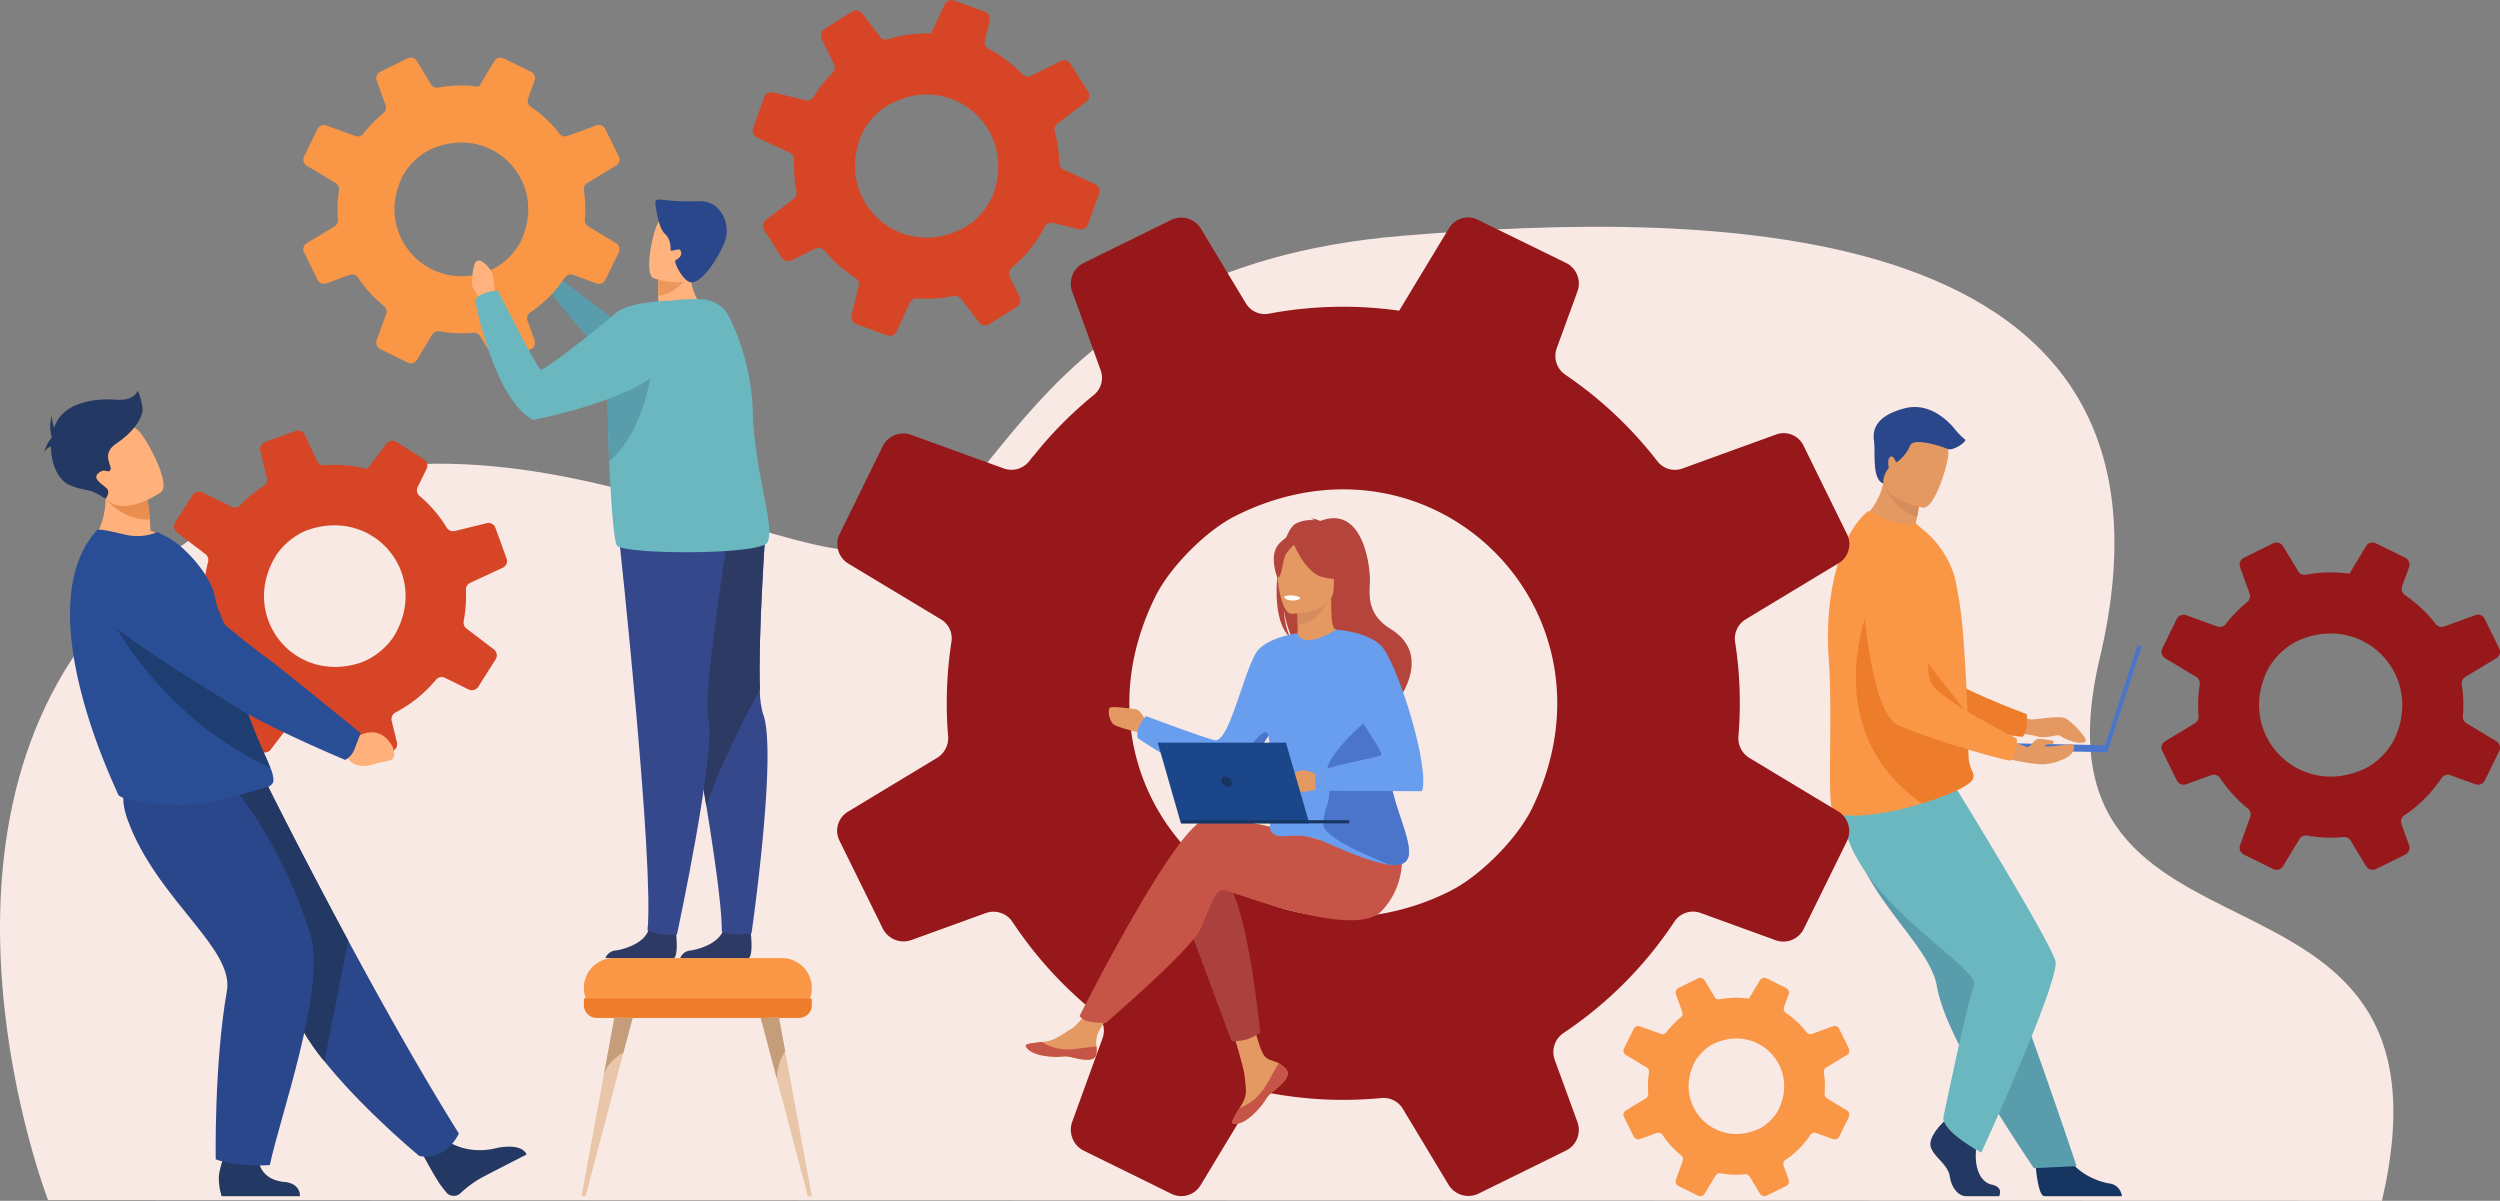 <svg xmlns="http://www.w3.org/2000/svg" width="663.756" height="318.811" viewBox="0 0 663.756 318.811">
  <rect x="0" y="0" width="663.756" height="318.811" fill="#808080" stroke="none"/>
  <g id="Grupo_23691" data-name="Grupo 23691" transform="translate(-383.632 -977.773)">
    <path id="Trazado_19276" data-name="Trazado 19276" d="M2295.682,1475.792s-38.232-98.913,17.7-157.975c72.142-76.179,165.367-12.5,200.349-14.359s36.951-74.95,141.47-83.68c80.814-6.751,213.535-7.283,185.221,112.138-21.527,90.794,98.245,43.765,74.924,144.068Z" transform="translate(-1899.297 -179.398)" fill="#f8e9e5"/>
    <g id="Grupo_23675" data-name="Grupo 23675" transform="translate(395.258 1081.475)">
      <g id="Grupo_23672" data-name="Grupo 23672" transform="translate(13.526 42.592)">
        <path id="Trazado_19277" data-name="Trazado 19277" d="M2720.631,1836.423l2.325,1.887s6.358-2.28,7.792,5.276c0,0,.382,3.22-1.657,3.226s-1.2-.352-4.086-.267-5.283-1.438-5.706-3.782l-1.382-1.986Z" transform="translate(-2651.255 -1791.846)" fill="#ea8e50"/>
        <path id="Trazado_19278" data-name="Trazado 19278" d="M2471.2,1673.856c1.855-1.937,1.706-3.367,1.706-3.367s-21.473-17.581-23.651-19.013c-1.484-.976-17.3-15-24.69-23.543-3.667-4.24-8.208-2.595-13.405-1.1l-4.279,1.228c-5.167,1.482-6.511,8.709-2.271,12.221,11.941,9.891,31.8,21.016,35.521,23.354,9.227,5.8,27.287,12.7,27.287,12.7A11.447,11.447,0,0,0,2471.2,1673.856Z" transform="translate(-2402.09 -1625.228)" fill="#1e3d70"/>
      </g>
      <path id="Trazado_19279" data-name="Trazado 19279" d="M2819.991,2367.349s5.21,3.9,13.2,1.841c0,0,6.438-1.467,7.85,1.744,0,0-9.874,5.016-12.372,6.388a29.9,29.9,0,0,0-5.238,3.927,2.59,2.59,0,0,1-3.749-.289c-.435-.534-.931-1.17-1.477-1.908-1.522-2.063-5.069-8.728-5.069-8.728Z" transform="translate(-2712.847 -2168.116)" fill="#233862"/>
      <path id="Trazado_19280" data-name="Trazado 19280" d="M2559.816,2009.934s-3.174,7.317-10.5,5.971c0,0-14.946-12.343-25.2-25.166a56.952,56.952,0,0,1-7.831-12.237c-6.8-15.741-25.149-39.218-36.816-51.117l29.19-10.56s9.35,18.809,21.79,41.911C2539.417,1975.381,2549.985,1994.257,2559.816,2009.934Z" transform="translate(-2449.613 -1812.685)" fill="#2b478b"/>
      <g id="Grupo_23673" data-name="Grupo 23673" transform="translate(31.837 10.6)">
        <path id="Trazado_19281" data-name="Trazado 19281" d="M2568.913,1521.385a35.132,35.132,0,0,0,.169-5.37,2.011,2.011,0,0,1,1.158-1.917l8.621-4a1.968,1.968,0,0,0,1.021-2.458l-2.976-8.181a1.916,1.916,0,0,0-2.257-1.206l-8.5,2.087a1.97,1.97,0,0,1-2.149-.891,35.013,35.013,0,0,0-7.22-8.422,1.987,1.987,0,0,1-.49-2.391l2.351-4.784a1.992,1.992,0,0,0-.721-2.561l-7.29-4.621a1.975,1.975,0,0,0-2.628.472l-5.116,6.722a35.207,35.207,0,0,0-11.4-.969,1.946,1.946,0,0,1-1.923-1.117l-3.227-6.953a2.015,2.015,0,0,0-2.517-1.046l-8.035,2.923a2.04,2.04,0,0,0-1.284,2.4l1.744,7.106a1.976,1.976,0,0,1-.841,2.132,35.036,35.036,0,0,0-6.248,5.145,2,2,0,0,1-2.329.4l-7.76-3.813a2,2,0,0,0-2.571.724l-4.6,7.26a2.005,2.005,0,0,0,.479,2.67l7.556,5.751a1.968,1.968,0,0,1,.705,2.079,35.139,35.139,0,0,0-.992,5.308q-.157,1.448-.193,2.879a2.055,2.055,0,0,1-1.186,1.812l-8.28,3.843a1.956,1.956,0,0,0-1.015,2.443l2.94,8.082a2.045,2.045,0,0,0,2.409,1.287l6.738-1.654a1.992,1.992,0,0,1,2.247,1.015,35.05,35.05,0,0,0,6.381,8.724,2.016,2.016,0,0,1,.393,2.319l-3.438,7a2.05,2.05,0,0,0,.743,2.635l7.244,4.592a1.978,1.978,0,0,0,2.633-.473l5.018-6.593a2.038,2.038,0,0,1,2.2-.715,34.97,34.97,0,0,0,6.051,1.2q1.679.182,3.335.2a1.993,1.993,0,0,1,1.781,1.154l3.274,7.055a2.036,2.036,0,0,0,2.543,1.056l8.047-2.927a2,2,0,0,0,1.261-2.361l-1.392-5.67a2,2,0,0,1,1.013-2.249,35.027,35.027,0,0,0,10.736-8.681,1.978,1.978,0,0,1,2.4-.51l6.279,3.085a2,2,0,0,0,2.564-.722l4.6-7.255a2.018,2.018,0,0,0-.482-2.686l-7.25-5.517a1.99,1.99,0,0,1-.746-1.963Q2568.752,1522.854,2568.913,1521.385Zm-27.274,13.735c-18.107,6.473-33.153-12.348-22.746-28.626a18.407,18.407,0,0,1,7.8-6.277c18.131-6.675,33.29,12.056,23.085,28.354A18.623,18.623,0,0,1,2541.639,1535.12Z" transform="translate(-2488.846 -1473.659)" fill="#d64626"/>
      </g>
      <path id="Trazado_19282" data-name="Trazado 19282" d="M2530.452,1958.736l-6.333,32a56.952,56.952,0,0,1-7.831-12.237c-6.8-15.741-25.149-39.218-36.816-51.117l29.19-10.56S2518.012,1935.633,2530.452,1958.736Z" transform="translate(-2449.613 -1812.685)" fill="#233862"/>
      <path id="Trazado_19283" data-name="Trazado 19283" d="M2568.71,2375.505s-.318,5.838,6.76,6.617c0,0,4.271.087,4.282,3.8h-20.8a15.984,15.984,0,0,1-.742-4.71c-.111-2.465,2.39-8.91,2.39-8.91Z" transform="translate(-2511.731 -2172.026)" fill="#233862"/>
      <path id="Trazado_19284" data-name="Trazado 19284" d="M2466.417,1911.983s13,14.289,21.259,40.032c4.491,14.006-8.232,49.221-10.712,61.457,0,0-8.535.724-14.371-1.532,0,0-.443-25.271,2.97-44.749,1.91-10.9-17.122-23.313-25.438-43.009-5.658-13.4,1.225-13.172,9.684-13.494Z" transform="translate(-2416.943 -1807.843)" fill="#2b478b"/>
      <path id="Trazado_19285" data-name="Trazado 19285" d="M2418.882,1548.888c-7.235,4.085-22.047.318-22.047.318s6.015-6.877,3.282-17.951l5.681,2.885,6.1,3.1a50.808,50.808,0,0,1,.669,5.469c.07.9.132,1.915.175,3.02A18.983,18.983,0,0,1,2418.882,1548.888Z" transform="translate(-2384.419 -1508.497)" fill="#ffb07b"/>
      <path id="Trazado_19286" data-name="Trazado 19286" d="M2425.037,1664.85c0,1.271-1.465,1.88-1.776,1.942-2.918.533-11.066,3.7-18.406,4.43a58.849,58.849,0,0,1-18.223-1.233c-.835-.168-2.794-.7-2.934-1.5-.174-.874-24.316-49.216-5.548-69.981.44-.487,4.145.39,7.533,1.194a13.908,13.908,0,0,0,8.562-.7l3.177,1.672c3.9,2.174,11.284,9.9,12.148,15.959.439,3.083,2.2,5.365,2.712,8.076q.283,1.5.579,2.938.577,2.809,1.188,5.349c1.1,4.584,2.27,8.531,3.413,11.94,1.218,3.619,2.412,6.631,3.479,9.149,1.384,3.266,2.554,5.707,3.284,7.576A9.335,9.335,0,0,1,2425.037,1664.85Z" transform="translate(-2364.044 -1561.448)" fill="#2a4e96"/>
      <path id="Trazado_19287" data-name="Trazado 19287" d="M2451.637,1722.988c-34.079-16.056-45.882-46.887-45.882-46.887s27.689,10.214,34.519,12.874q.577,2.808,1.188,5.349c1.1,4.584,2.269,8.531,3.413,11.94,1.217,3.619,2.412,6.63,3.478,9.149C2449.737,1718.679,2450.907,1721.119,2451.637,1722.988Z" transform="translate(-2391.456 -1622.771)" fill="#1e3d70"/>
      <g id="Grupo_23674" data-name="Grupo 23674" transform="translate(9.727 44.116)">
        <path id="Trazado_19288" data-name="Trazado 19288" d="M2711.853,1853.451l2.945,1.08s5.9-4.17,9.569,2.612c0,0,1.328,2.963-.774,3.606s-1.338.038-4.293,1.022-5.866.275-6.982-1.836l-2-1.469Z" transform="translate(-2641.459 -1806.655)" fill="#ffb07b"/>
        <path id="Trazado_19289" data-name="Trazado 19289" d="M2456.91,1683.408c1.088-2.841,1.585-4.128,1.585-4.128s-22.252-18.138-24.519-19.694c-1.545-1.06-16.927-12.558-24.426-21.518a15.692,15.692,0,0,0-15.257-5.287l-4.672.979a6.947,6.947,0,0,0-3.1,12.073c12.323,10.564,33.107,22.817,36.982,25.365,9.621,6.327,30.9,15.192,30.9,15.192A5.479,5.479,0,0,0,2456.91,1683.408Z" transform="translate(-2384.093 -1632.447)" fill="#2a4e96"/>
      </g>
      <path id="Trazado_19290" data-name="Trazado 19290" d="M2427.488,1553.49c-7.115.4-11.742-5.475-11.742-5.475a56.568,56.568,0,0,0,4.971-3.093l6.1,3.1A50.738,50.738,0,0,1,2427.488,1553.49Z" transform="translate(-2399.338 -1519.28)" fill="#ea8e50"/>
      <path id="Trazado_19291" data-name="Trazado 19291" d="M2405.546,1483.068s-10.78,7.736-15.494.949-9.281-10.36-2.6-15.587,9.834-3.575,11.959-1.692S2408.229,1480.88,2405.546,1483.068Z" transform="translate(-2374.366 -1456.162)" fill="#ffb07b"/>
      <path id="Trazado_19292" data-name="Trazado 19292" d="M2364.2,1427.882a17.383,17.383,0,0,0-1.256-4.445s-.677,2.8-5.8,2.416-13.238.5-15.944,6.34c-.172.371-.326.754-.462,1.145a13.511,13.511,0,0,1-.608-3.233,9.965,9.965,0,0,0,0,5.655h0c-.015.091-.027.184-.04.275-1.13.956-2.079,3.927-2.079,3.927a3.555,3.555,0,0,1,1.914-1.7c-.022,4.541,1.819,8.98,5.051,10.3,4.727,1.932,4.689.458,9.443,3.611,0,0,1.275-1.582.4-2.645s-4.155-2.609-2.319-4.156,2.512.193,3.189-.869-2.706-4.155,1.643-7.054S2364.583,1430.491,2364.2,1427.882Z" transform="translate(-2338.009 -1423.437)" fill="#233862"/>
    </g>
    <g id="Grupo_23677" data-name="Grupo 23677" transform="translate(868.95 1085.833)">
      <path id="Trazado_19293" data-name="Trazado 19293" d="M4842.942,2380.474s.581,9.366,2.394,9.5c.239.018,9.189.018,9.189.018h11.438a3.77,3.77,0,0,0-3.428-3.4c-3.339-.582-8.929-2.929-10.952-7.343C4849.455,2374.6,4842.942,2380.474,4842.942,2380.474Z" transform="translate(-4787.915 -2180.451)" fill="#163560"/>
      <path id="Trazado_19294" data-name="Trazado 19294" d="M4601.882,1929.75a78.509,78.509,0,0,0,5.461,8.715c6.01,8.46,12.551,15.435,13.69,22.029a32.568,32.568,0,0,0,1.057,4.22c.476,1.51,1.064,3.1,1.743,4.74a150.874,150.874,0,0,0,10.171,19.39c6.582,10.876,12.771,19.952,12.771,19.952l11.351-.539c-.455-1.269-5.405-16.286-12.027-34.639l-8.309-23.017q-.552-1.531-1.1-3.045c-.843-2.339-1.674-4.641-2.484-6.882-6.218-17.233-11.171-30.956-11.171-30.956s-24.854-10.5-27.435-3.7C4593.474,1911.632,4595.207,1917.128,4601.882,1929.75Z" transform="translate(-4592.104 -1806.712)" fill="#599dad"/>
      <path id="Trazado_19295" data-name="Trazado 19295" d="M4714.58,2336.816s-4.157,3.853-3.346,6.591,4.563,4.562,5.069,7.908,2.535,5.171,4.36,5.171h8.7s1.344-2.354-1.9-3.064-4.468-4.642-4.265-8.292a65.489,65.489,0,0,0-.3-8.517l-6.9-1.623Z" transform="translate(-4683.923 -2146.946)" fill="#233862"/>
      <path id="Trazado_19296" data-name="Trazado 19296" d="M4631.132,1925.984s26.153,42.423,26.153,45.8c0,7.465-19.761,50.449-19.761,50.449s-10.489-5.542-10.068-9.432c0,0,6.293-30.174,8.123-35.023s-33.054-23.123-34.883-45.2Z" transform="translate(-4596.8 -1824.269)" fill="#6bb7bf"/>
      <path id="Trazado_19297" data-name="Trazado 19297" d="M4798.09,1822.632s5.393,3.067,6.9,3.066,7.437-1.145,9.089-.3a19.336,19.336,0,0,1,5.2,5.35c1.009,2-4.062,1.114-6.459-.585a1.51,1.51,0,0,0-1.2-.247c-1.241.271-3.821.739-5.065.278-1.675-.62-10.5-1.308-10.5-1.308Z" transform="translate(-4750.936 -1742.732)" fill="#e49963"/>
      <path id="Trazado_19298" data-name="Trazado 19298" d="M4611.225,1604s5.592,39.739,14.851,43.3c4.568,1.756,24.757,5.738,30.729,6.137,0,0,1.463-1.187,1.106-6.018,0,0-21.152-7.766-24.158-11.989-4.472-6.285,2.777-25.677-2.835-31.58S4615.854,1595.4,4611.225,1604Z" transform="translate(-4605.106 -1565.867)" fill="#ed7d2b"/>
      <path id="Trazado_19299" data-name="Trazado 19299" d="M4640.539,1548.414c-7.474,1.932-19.863-4.992-19.863-4.992a18.344,18.344,0,0,0,6.594-10.336c.091-.358.172-.724.244-1.1l3.839-.814,5.708,5.114a49.115,49.115,0,0,1-.844,5.774q-.185.955-.431,2.048A17.606,17.606,0,0,1,4640.539,1548.414Z" transform="translate(-4612.563 -1512.79)" fill="#e49963"/>
      <path id="Trazado_19300" data-name="Trazado 19300" d="M4582.436,1614.126c1.07,14.4-.337,36.3.876,40.088,1.049,3.272,12.99,1.327,17.757.235,1.765-.4,3.9-.982,6.109-1.665,6.156-1.906,12.865-4.629,13.584-6.649a1.73,1.73,0,0,0,.067-.233,1.862,1.862,0,0,0-.013-.847c-.24-1.03-1.165-2.144-1.274-4.695-.121-2.848-.1-6.2-.21-9.807-.005-.406-.011-.849-.055-1.254l0-.147c0-.077,0-.153-.006-.23-.1-4.021-.313-8.249-.557-12.442-.156-2.633-.334-5.241-.541-7.74a103.576,103.576,0,0,0-2.218-15.812,25.388,25.388,0,0,0-8.157-12.591l-2.271-1.949a13.133,13.133,0,0,1-8.243-1.1c-2.935-1.393-3.948-2.392-4.458-2.015C4586.045,1580.5,4581.172,1596.524,4582.436,1614.126Z" transform="translate(-4582.236 -1547.522)" fill="#f99746"/>
      <path id="Trazado_19301" data-name="Trazado 19301" d="M4634.926,1735.086c6.156-1.906,12.865-4.629,13.585-6.649a1.733,1.733,0,0,0,.066-.233c0-.282-.008-.565-.014-.847-.24-1.03-1.164-2.144-1.273-4.695-.121-2.848-.1-6.2-.21-9.807,0-.406-.011-.849-.056-1.253v-.148l-.006-.23-24.889-31.708S4605.4,1714.354,4634.926,1735.086Z" transform="translate(-4609.984 -1629.823)" fill="#ed7d2b"/>
      <path id="Trazado_19302" data-name="Trazado 19302" d="M4661.708,1536.285a49.2,49.2,0,0,1-.844,5.774c-5.575-1.8-8.1-6.837-8.947-8.973.091-.358.171-.724.245-1.1l3.838-.814Z" transform="translate(-4637.208 -1512.79)" fill="#d68d5d"/>
      <path id="Trazado_19303" data-name="Trazado 19303" d="M4661.169,1489.849s-12.157-2.029-10.776-9.58.74-12.9,8.561-11.923,8.8,4.132,8.949,6.765S4664.367,1490.182,4661.169,1489.849Z" transform="translate(-4635.92 -1463.135)" fill="#e49963"/>
      <g id="Grupo_23676" data-name="Grupo 23676" transform="translate(43.206 63.253)">
        <rect id="Rectángulo_3764" data-name="Rectángulo 3764" width="1.127" height="29.516" transform="matrix(-0.951, -0.309, 0.309, -0.951, 30.964, 28.419)" fill="#4a75cb"/>
        <rect id="Rectángulo_3765" data-name="Rectángulo 3765" width="30.974" height="1.853" transform="matrix(-1, -0.021, 0.021, -1, 30.967, 28.419)" fill="#4a75cb"/>
      </g>
      <path id="Trazado_19304" data-name="Trazado 19304" d="M4789.875,1861.228s9.949,2.623,13.681,2.348,6.835-2.05,7.3-2.977,1.456-2.569-1.084-2.266-6.009.844-6.115.355,2.07-.442,2.07-.442.658-.958-.171-.992-3.247-.691-4.146-.242-1.728,2.107-2.383,2.038-8.327-3.455-8.327-3.455Z" transform="translate(-4746.049 -1768.738)" fill="#e49963"/>
      <path id="Trazado_19305" data-name="Trazado 19305" d="M4622.914,1615.163s1.176,40.113,9.986,44.672c4.346,2.249,23.974,8.432,29.865,9.488,0,0,1.586-1.019,1.764-5.859,0,0-20.168-10.05-22.688-14.579-3.753-6.74,5.59-25.215.663-31.7S4628.463,1607.134,4622.914,1615.163Z" transform="translate(-4614.328 -1575.403)" fill="#f99746"/>
      <path id="Trazado_19306" data-name="Trazado 19306" d="M4642.337,1464.382a5.753,5.753,0,0,1,1.459-4.075s-.557-2.6.471-3.026,1.242,1.756,1.713,1.413a10.5,10.5,0,0,0,3.468-4.367c.9-2.4,9.128.506,10.087.938s4.042-1.152,4.642-2.437a18.031,18.031,0,0,1-2.483-2.4c-.77-1.028-6.166-7.964-13.7-5.994s-8.564,5.566-8.136,8.649S4639.251,1463.348,4642.337,1464.382Z" transform="translate(-4627.629 -1444.086)" fill="#2b478b"/>
    </g>
    <g id="Grupo_23678" data-name="Grupo 23678" transform="translate(605.896 1035.508)">
      <path id="Trazado_19307" data-name="Trazado 19307" d="M3601.68,1363.324l-23.552-14.191a6.093,6.093,0,0,1-2.88-5.67q.361-4.365.36-8.821a102.342,102.342,0,0,0-1.23-16.171,6.012,6.012,0,0,1,2.85-6.151l24.6-14.851a5.9,5.9,0,0,0,2.25-7.71l-11.581-23.582a5.837,5.837,0,0,0-7.2-2.91l-24.871,9.031a5.861,5.861,0,0,1-6.75-1.98,106.245,106.245,0,0,0-24.422-22.921,6.051,6.051,0,0,1-2.25-7.021l5.521-15.121a6.113,6.113,0,0,0-3-7.5l-23.432-11.46a5.337,5.337,0,0,0-1.47-.51,5.864,5.864,0,0,0-6.24,2.76l-10.621,17.581-2.58,4.29a105.142,105.142,0,0,0-14.82-1.05,106.635,106.635,0,0,0-19.742,1.83,5.861,5.861,0,0,1-6.151-2.73l-11.94-19.831a6.073,6.073,0,0,0-7.89-2.31l-18.031,8.85-5.16,2.551a6.153,6.153,0,0,0-3.09,7.621l7.53,20.791a5.852,5.852,0,0,1-1.8,6.66,105.481,105.481,0,0,0-15.871,16.021,18.325,18.325,0,0,0-1.2,1.47,3.226,3.226,0,0,1-.42.48,6,6,0,0,1-6.48,1.5l-24.571-8.91a4.363,4.363,0,0,0-.84-.24,6.1,6.1,0,0,0-6.63,3.24l-11.461,23.341a6.068,6.068,0,0,0,2.31,7.861l24.571,14.791a5.865,5.865,0,0,1,2.791,6.031,107.247,107.247,0,0,0-1.23,16.26q0,4.411.36,8.73a6.18,6.18,0,0,1-2.97,5.791l-23.642,14.281a5.9,5.9,0,0,0-2.25,7.651l11.491,23.311a6.166,6.166,0,0,0,7.651,3.09l19.681-7.141a6.057,6.057,0,0,1,7.111,2.31,105.937,105.937,0,0,0,21.991,24.151,6.018,6.018,0,0,1,1.92,6.81l-8.04,22.141a6.225,6.225,0,0,0,3.09,7.68l23.251,11.431a5.95,5.95,0,0,0,7.74-2.28l.63-1.021,12.331-20.431a6.084,6.084,0,0,1,6.331-2.85h.03a105.389,105.389,0,0,0,18.6,1.65c3.39,0,6.72-.18,10.05-.48a5.968,5.968,0,0,1,5.73,2.85l12.12,20.131a6.175,6.175,0,0,0,8.011,2.37l23.221-11.43a6.658,6.658,0,0,0,1.71-1.26,6.148,6.148,0,0,0,1.32-6.24l-6.062-16.591a6.142,6.142,0,0,1,1.051-5.94,6.546,6.546,0,0,1,1.26-1.14,105.574,105.574,0,0,0,29.461-29.582,5.942,5.942,0,0,1,6-2.58,6.053,6.053,0,0,1,.99.27l19.892,7.23a6.043,6.043,0,0,0,7.47-3l.271-.541,11.19-22.741A6.153,6.153,0,0,0,3601.68,1363.324Zm-185.92-44.853a70.609,70.609,0,0,1,4.74-12.271c3.9-7.83,13.53-17.521,21.391-21.391.84-.42,1.68-.81,2.521-1.2,51.423-23.1,101.016,27.391,76.084,78.844-3.271,6.72-10.5,14.611-17.551,19.5a37.453,37.453,0,0,1-4.8,2.82,65.281,65.281,0,0,1-21.271,6.3C3437.211,1395.485,3404.569,1359.034,3415.76,1318.471Z" transform="translate(-3335.953 -1205.66)" fill="#97181a"/>
    </g>
    <g id="Grupo_23679" data-name="Grupo 23679" transform="translate(814.665 1237.384)">
      <path id="Trazado_19308" data-name="Trazado 19308" d="M4384.353,2197.281l-5.256-3.168a1.36,1.36,0,0,1-.643-1.265q.079-.975.08-1.969a22.825,22.825,0,0,0-.274-3.609,1.342,1.342,0,0,1,.636-1.373l5.49-3.314a1.317,1.317,0,0,0,.5-1.72l-2.585-5.263a1.3,1.3,0,0,0-1.606-.65l-5.552,2.016a1.307,1.307,0,0,1-1.506-.442,23.694,23.694,0,0,0-5.451-5.115,1.351,1.351,0,0,1-.5-1.567l1.231-3.375a1.363,1.363,0,0,0-.669-1.673l-5.229-2.558a1.2,1.2,0,0,0-.328-.114,1.31,1.31,0,0,0-1.393.616l-2.371,3.923-.576.958a23.46,23.46,0,0,0-3.307-.234,23.831,23.831,0,0,0-4.406.408,1.308,1.308,0,0,1-1.373-.609l-2.664-4.426a1.356,1.356,0,0,0-1.761-.516l-4.025,1.975-1.151.57a1.373,1.373,0,0,0-.689,1.7l1.681,4.64a1.305,1.305,0,0,1-.4,1.486,23.525,23.525,0,0,0-3.541,3.575c-.1.107-.181.215-.269.329a.718.718,0,0,1-.093.107,1.339,1.339,0,0,1-1.446.334l-5.483-1.988a1.07,1.07,0,0,0-.187-.054,1.363,1.363,0,0,0-1.481.723l-2.558,5.209a1.355,1.355,0,0,0,.516,1.755l5.484,3.3a1.312,1.312,0,0,1,.623,1.346,23.943,23.943,0,0,0-.275,3.629q0,.984.081,1.948a1.38,1.38,0,0,1-.663,1.292l-5.276,3.187a1.318,1.318,0,0,0-.5,1.708l2.564,5.2a1.377,1.377,0,0,0,1.707.69l4.393-1.594a1.352,1.352,0,0,1,1.587.515,23.676,23.676,0,0,0,4.908,5.39,1.343,1.343,0,0,1,.428,1.52l-1.794,4.942a1.389,1.389,0,0,0,.689,1.713l5.19,2.551a1.327,1.327,0,0,0,1.727-.509l.141-.228,2.752-4.56a1.358,1.358,0,0,1,1.413-.637h.007a23.455,23.455,0,0,0,4.151.368c.756,0,1.5-.04,2.243-.106a1.331,1.331,0,0,1,1.278.636l2.705,4.493a1.378,1.378,0,0,0,1.788.529l5.183-2.551a1.553,1.553,0,0,0,.382-.281,1.375,1.375,0,0,0,.294-1.393l-1.353-3.7a1.373,1.373,0,0,1,.234-1.326,1.5,1.5,0,0,1,.281-.255,23.571,23.571,0,0,0,6.576-6.6,1.324,1.324,0,0,1,1.339-.576,1.433,1.433,0,0,1,.221.061l4.439,1.614a1.35,1.35,0,0,0,1.667-.669l.061-.121,2.5-5.075A1.373,1.373,0,0,0,4384.353,2197.281Zm-41.494-10.01a15.9,15.9,0,0,1,1.059-2.739,12.393,12.393,0,0,1,4.774-4.774c.188-.094.375-.181.563-.268,11.477-5.156,22.544,6.113,16.98,17.6a12.859,12.859,0,0,1-3.917,4.352,8.236,8.236,0,0,1-1.071.629,14.562,14.562,0,0,1-4.748,1.407A12.712,12.712,0,0,1,4342.858,2187.271Z" transform="translate(-4325.048 -2162.093)" fill="#f99746"/>
    </g>
    <g id="Grupo_23680" data-name="Grupo 23680" transform="translate(957.498 1121.813)">
      <path id="Trazado_19309" data-name="Trazado 19309" d="M5090.626,1667.286l-7.877-4.747a2.039,2.039,0,0,1-.964-1.9q.122-1.46.121-2.95a34.313,34.313,0,0,0-.411-5.409,2.009,2.009,0,0,1,.953-2.057l8.229-4.967a1.976,1.976,0,0,0,.753-2.579l-3.874-7.887a1.951,1.951,0,0,0-2.408-.973l-8.318,3.02a1.96,1.96,0,0,1-2.258-.662,35.535,35.535,0,0,0-8.17-7.667,2.024,2.024,0,0,1-.751-2.348l1.846-5.058a2.045,2.045,0,0,0-1-2.509l-7.837-3.833a1.794,1.794,0,0,0-.492-.17,1.961,1.961,0,0,0-2.087.924l-3.553,5.88-.862,1.435a35.123,35.123,0,0,0-4.957-.351,35.69,35.69,0,0,0-6.6.612,1.96,1.96,0,0,1-2.058-.913l-3.994-6.633a2.031,2.031,0,0,0-2.639-.773l-6.031,2.96-1.727.853a2.059,2.059,0,0,0-1.033,2.549l2.52,6.954a1.959,1.959,0,0,1-.6,2.228,35.254,35.254,0,0,0-5.309,5.359,6.217,6.217,0,0,0-.4.492,1.023,1.023,0,0,1-.141.16,2,2,0,0,1-2.167.5l-8.219-2.98a1.507,1.507,0,0,0-.281-.081,2.04,2.04,0,0,0-2.218,1.084l-3.833,7.807a2.029,2.029,0,0,0,.772,2.629l8.219,4.947a1.963,1.963,0,0,1,.934,2.017,35.777,35.777,0,0,0-.412,5.439q0,1.475.12,2.92a2.067,2.067,0,0,1-.992,1.937l-7.908,4.777a1.973,1.973,0,0,0-.753,2.559l3.844,7.8a2.061,2.061,0,0,0,2.559,1.034l6.583-2.389a2.025,2.025,0,0,1,2.378.773,35.465,35.465,0,0,0,7.355,8.078,2.012,2.012,0,0,1,.643,2.278l-2.689,7.406a2.083,2.083,0,0,0,1.033,2.569l7.777,3.823a1.99,1.99,0,0,0,2.589-.763l.211-.341,4.125-6.834a2.032,2.032,0,0,1,2.116-.953h.011a35.246,35.246,0,0,0,6.222.552c1.133,0,2.247-.06,3.362-.161a1.993,1.993,0,0,1,1.915.953l4.055,6.733a2.065,2.065,0,0,0,2.68.793l7.767-3.823a2.223,2.223,0,0,0,.572-.421,2.055,2.055,0,0,0,.441-2.087l-2.027-5.549a2.054,2.054,0,0,1,.352-1.987,2.167,2.167,0,0,1,.422-.381,35.308,35.308,0,0,0,9.854-9.895,1.977,1.977,0,0,1,2.338-.773l6.654,2.419a2.021,2.021,0,0,0,2.5-1l.09-.181,3.743-7.606A2.057,2.057,0,0,0,5090.626,1667.286Zm-62.186-15a23.666,23.666,0,0,1,1.586-4.1,18.57,18.57,0,0,1,7.154-7.155c.281-.14.562-.271.843-.4,17.2-7.727,33.788,9.162,25.448,26.372a19.246,19.246,0,0,1-5.87,6.522,12.49,12.49,0,0,1-1.605.944,21.829,21.829,0,0,1-7.114,2.107A19.05,19.05,0,0,1,5028.441,1652.284Z" transform="translate(-5001.748 -1614.551)" fill="#97181a"/>
    </g>
    <g id="Grupo_23681" data-name="Grupo 23681" transform="translate(583.459 977.773)">
      <path id="Trazado_19310" data-name="Trazado 19310" d="M3320.573,981.026l-8.343-3.87a2.039,2.039,0,0,1-1.162-1.782q-.038-1.464-.2-2.946a34.282,34.282,0,0,0-.992-5.333,2.009,2.009,0,0,1,.726-2.148l7.646-5.825a1.975,1.975,0,0,0,.47-2.645l-4.7-7.424a1.953,1.953,0,0,0-2.5-.708l-7.945,3.9a1.959,1.959,0,0,1-2.315-.415,35.544,35.544,0,0,0-8.948-6.741,2.025,2.025,0,0,1-1-2.253l1.291-5.227a2.044,2.044,0,0,0-1.268-2.386l-8.205-2.966a1.8,1.8,0,0,0-.507-.117,1.962,1.962,0,0,0-1.976,1.143l-2.9,6.229-.7,1.52a35.131,35.131,0,0,0-4.966.185,35.689,35.689,0,0,0-6.5,1.32,1.96,1.96,0,0,1-2.144-.686l-4.685-6.164a2.032,2.032,0,0,0-2.707-.484l-5.677,3.593-1.624,1.034a2.058,2.058,0,0,0-.752,2.646l3.253,6.642a1.958,1.958,0,0,1-.359,2.28,35.292,35.292,0,0,0-4.7,5.9,6.239,6.239,0,0,0-.346.532,1.124,1.124,0,0,1-.122.175,2.005,2.005,0,0,1-2.1.732l-8.492-2.077a1.471,1.471,0,0,0-.289-.05,2.04,2.04,0,0,0-2.088,1.317l-2.969,8.175a2.03,2.03,0,0,0,1.052,2.531l8.7,4.032a1.962,1.962,0,0,1,1.146,1.9,35.827,35.827,0,0,0,.177,5.452q.158,1.466.435,2.89a2.07,2.07,0,0,1-.779,2.032l-7.347,5.6a1.973,1.973,0,0,0-.473,2.625l4.661,7.337a2.063,2.063,0,0,0,2.656.752l6.287-3.084a2.025,2.025,0,0,1,2.448.512,35.451,35.451,0,0,0,8.184,7.238,2.012,2.012,0,0,1,.884,2.2l-1.875,7.652a2.083,2.083,0,0,0,1.3,2.443l8.144,2.963a1.991,1.991,0,0,0,2.492-1.037l.172-.362,3.364-7.239a2.035,2.035,0,0,1,2-1.176h.01a35.24,35.24,0,0,0,6.245-.122c1.127-.122,2.228-.3,3.325-.522a2,2,0,0,1,2.009.741l4.756,6.257a2.065,2.065,0,0,0,2.749.5l7.31-4.638a2.226,2.226,0,0,0,.523-.481,2.057,2.057,0,0,0,.214-2.123l-2.613-5.3a2.052,2.052,0,0,1,.135-2.013,2.211,2.211,0,0,1,.377-.425,35.306,35.306,0,0,0,8.731-10.9,1.975,1.975,0,0,1,2.241-1.02l6.875,1.687a2.022,2.022,0,0,0,2.376-1.267l.07-.189,2.9-7.966A2.059,2.059,0,0,0,3320.573,981.026Zm-63.44-8.212a23.6,23.6,0,0,1,1.133-4.251,18.573,18.573,0,0,1,6.342-7.884c.265-.17.53-.33.8-.49,16.267-9.535,34.578,5.467,28.143,23.475a19.265,19.265,0,0,1-5.133,7.117,12.569,12.569,0,0,1-1.495,1.111,21.83,21.83,0,0,1-6.846,2.862A19.05,19.05,0,0,1,3257.133,972.814Z" transform="translate(-3229.656 -932.129)" fill="#d64626"/>
    </g>
    <g id="Grupo_23685" data-name="Grupo 23685" transform="translate(655.96 1115.355)">
      <g id="Grupo_23682" data-name="Grupo 23682" transform="translate(0)">
        <path id="Trazado_19311" data-name="Trazado 19311" d="M3842.523,2219.052a1.724,1.724,0,0,1,.307,1.844.015.015,0,0,1,0,.01c-.444,1.229-1.914,2.6-3.62,3.971-.219.176-.413.336-.582.484-.044.039-.089.078-.13.117s-.068.062-.1.091c-1.591,1.467-.992,1.8-3.852,4.78-3.26,3.392-5.5,3.453-6.143,3.144-.54-.264.558-2.063,1.773-4.084.059-.1.117-.2.177-.295.162-.268.323-.542.483-.812,1.425-2.434,1.06-3.576.721-7.2-.274-2.942-4.578-16.44-4.578-16.44l6.247-1.076s1.881,10.748,3.955,12.4c1.108.882,2.349.893,3.414,1.547.075.045.149.092.221.14A8.181,8.181,0,0,1,3842.523,2219.052Z" transform="translate(-3773.4 -2072.801)" fill="#e49963"/>
        <path id="Trazado_19312" data-name="Trazado 19312" d="M3847.312,2271.2a1.723,1.723,0,0,1,.307,1.844.014.014,0,0,1,0,.009,13.279,13.279,0,0,1-3.626,3.958c-.215.179-.406.343-.575.5-.044.039-.089.078-.13.117s-.068.062-.1.09c-1.591,1.467-.992,1.8-3.852,4.78-3.26,3.392-5.5,3.453-6.143,3.144-.54-.264.557-2.062,1.773-4.084a13.888,13.888,0,0,0,5.811-4.282c1.963-2.5,3.272-5.723,4.609-7.587.075.045.149.092.221.14A8.2,8.2,0,0,1,3847.312,2271.2Z" transform="translate(-3778.189 -2124.945)" fill="#c65447"/>
        <path id="Trazado_19313" data-name="Trazado 19313" d="M3591.9,2208.044c-.386,1.928-3.135,1.607-6.206.856s-2.341.142-6.711-.342-5.7-2.113-5.829-2.763c-.119-.577,2.041-.78,4.357-1.047.291-.033.583-.069.876-.1,2.616-.328,4.53-2.016,6.906-3.4,2.25-1.313,5.608-6.662,5.608-6.662l5.994.475s-3.145,4.777-4.362,6.854a7.252,7.252,0,0,0-.588,4.085A7.69,7.69,0,0,1,3591.9,2208.044Z" transform="translate(-3573.146 -2065.694)" fill="#e49963"/>
        <path id="Trazado_19314" data-name="Trazado 19314" d="M3585.69,2246.906c-3.071-.75-2.341.142-6.711-.342s-5.7-2.114-5.829-2.764c-.119-.577,2.041-.78,4.357-1.047l.021.044a12.321,12.321,0,0,0,6.259,1.945c2.965.072,6.106-.777,8.153-.744a7.692,7.692,0,0,1-.045,2.05C3591.51,2247.978,3588.761,2247.656,3585.69,2246.906Z" transform="translate(-3573.146 -2103.7)" fill="#c65447"/>
        <path id="Trazado_19315" data-name="Trazado 19315" d="M3687.566,1825.762s-1.428-3.5-3-3.642-6.57-.928-6.926-.214a4.939,4.939,0,0,0,1.071,4.213c1.071.928,7.711,2.428,7.711,2.428Z" transform="translate(-3655.479 -1771.448)" fill="#e49963"/>
        <path id="Trazado_19316" data-name="Trazado 19316" d="M3770.8,2040.874l12.917,34.765a11.845,11.845,0,0,0,3.887-.355,16.787,16.787,0,0,0,3.757-1.83s-3.2-33.38-9.08-40.323S3770.8,2040.874,3770.8,2040.874Z" transform="translate(-3729.084 -1936.851)" fill="#aa413e"/>
        <path id="Trazado_19317" data-name="Trazado 19317" d="M3719.345,1971.831s-37.119-12.551-45.4-9.881-33.134,52.122-33.134,52.122a4.8,4.8,0,0,0,2.092,1.321,19.742,19.742,0,0,0,4.872.5s22.432-19.227,25.1-24.834,3.738-10.949,6.408-10.415,34.449,13.085,41.659,5.608,5.325-17.192,5.325-17.192Z" transform="translate(-3626.531 -1881.872)" fill="#c65447"/>
        <path id="Trazado_19318" data-name="Trazado 19318" d="M3892.265,1615.524a21.09,21.09,0,0,1-1.58-7.273c.05.385.718,5.272,2.6,8.039,7.72,5.068,22.516,21.991,22.224,25.2,0,0,5.211-8.839,5.3-8.892,0,0,9.614-12.225-1.78-19.228-5.791-3.559-5.762-8.127-5.519-12.094s-1.58-21.05-13.181-16.58a7.556,7.556,0,0,0-2.7-.7,2.279,2.279,0,0,1,1.027.488,9,9,0,0,0-4.872.932C3889.534,1587.826,3885.728,1609.507,3892.265,1615.524Z" transform="translate(-3822.135 -1583.953)" fill="#b5453c"/>
        <path id="Trazado_19319" data-name="Trazado 19319" d="M3912.389,1695.631c-.039.017,3.727,1.973,6.56,1.2,2.664-.726,4.405-4.181,4.368-4.189-1.128-.225-1.454-1.775-1.429-8.438l-.511.1-8.577,1.7s.2,2.7.2,5.242C3913.007,1693.378,3912.878,1695.4,3912.389,1695.631Z" transform="translate(-3840.784 -1663.042)" fill="#e49963"/>
        <path id="Trazado_19320" data-name="Trazado 19320" d="M3914.341,1686.376s.2,2.7.2,5.242c4.8-.135,7.337-4.514,8.376-6.94Z" transform="translate(-3842.324 -1663.418)" fill="#d68d5d"/>
        <path id="Trazado_19321" data-name="Trazado 19321" d="M3903.613,1614.382a25.223,25.223,0,0,0,3.119-7.372c.431-2.427-.8-11.419-9.842-10.125a12.276,12.276,0,0,0-5.092,1.925c-1.962,1.325-4.794,4.186-1.628,12.034l.823,2.651Z" transform="translate(-3822.133 -1594.055)" fill="#b5453c"/>
        <path id="Trazado_19322" data-name="Trazado 19322" d="M3892.61,1632.511s11.356.187,11.364-6.887,1.479-11.814-5.771-12.232-8.662,2.279-9.239,4.639S3889.656,1632.279,3892.61,1632.511Z" transform="translate(-3822.196 -1607.144)" fill="#e49963"/>
        <path id="Trazado_19323" data-name="Trazado 19323" d="M3908.736,1607.359s3.109,8.3,7.881,9.526,6.841-.052,6.841-.052a13.515,13.515,0,0,1-4.419-7.983S3911.082,1603.409,3908.736,1607.359Z" transform="translate(-3837.903 -1601.284)" fill="#b5453c"/>
        <path id="Trazado_19324" data-name="Trazado 19324" d="M3890.9,1610.866s-2.322,1.853-2.888,3.654-.821,5.509-1.9,5.383c0,0-2.343-5.641.29-8.832C3889.189,1607.689,3890.9,1610.866,3890.9,1610.866Z" transform="translate(-3819.292 -1604.118)" fill="#b5453c"/>
        <path id="Trazado_19325" data-name="Trazado 19325" d="M3780.845,1757.7c1.12-4.7-2.69-13.81-6.667-21.355-3.609-6.838-7.355-12.386-7.691-12.186-9.518,5.649-10.378.952-10.378.952s-8.646,1.148-11.093,5.363c-3.387,5.827-7.074,23.314-10.7,23.055-1.663-.119-18.4-6.409-18.4-6.409s-2.788,2.612-2.254,5.816a174.692,174.692,0,0,0,15.251,9.064c3.7,1.868,7.035,3.175,8.605,2.8,3.184-.75,8.156-8.129,10.843-12.473l.018-.029c3.429,19.41-1.233,23.831,1.126,25.878,2.493,2.161,6.054-1.029,13.887,2.366,5.138,2.229,12.268,5.451,17.068,6.012,2.517.3,4.4-.142,5.008-1.843C3787.255,1779.777,3778.709,1766.656,3780.845,1757.7Z" transform="translate(-3683.953 -1694.563)" fill="#699dee"/>
        <path id="Trazado_19326" data-name="Trazado 19326" d="M3902.753,1681.669s-.211.9-2.447.76c0,0-1.876-.116-1.819-1.1A6.038,6.038,0,0,1,3902.753,1681.669Z" transform="translate(-3829.816 -1660.591)" fill="#fff"/>
        <path id="Trazado_19327" data-name="Trazado 19327" d="M3969.941,1863.018c-.612,1.7-2.491,2.138-5.008,1.842-3.323-1.447-17.674-7.008-17.514-10.774.239-5.578,2.76-5.756.979-12.641-1.43-5.528,11.831-15.807,13.946-18.041,3.978,7.545,4.087,7.9,2.967,12.6C3963.176,1844.956,3971.721,1858.077,3969.941,1863.018Z" transform="translate(-3868.419 -1772.863)" fill="#4a75cb"/>
        <path id="Trazado_19328" data-name="Trazado 19328" d="M3805.623,1854.066c-2.687,4.344-7.659,11.724-10.843,12.473-1.57.371-4.91-.937-8.606-2.8a22.354,22.354,0,0,0,7.864.431c2.76-.267,3.561-3.65,7.922-8.724C3804.79,1852.151,3805.484,1852.98,3805.623,1854.066Z" transform="translate(-3741.21 -1796.296)" fill="#4a75cb"/>
        <path id="Trazado_19329" data-name="Trazado 19329" d="M3911.512,1902.666s-2.4-1.869-4.674-1.424-3.383,2-3.293,2.715a4.048,4.048,0,0,0,3.026,2.893c1.736.178,6.677-1.068,6.677-1.068Z" transform="translate(-3833.803 -1834.217)" fill="#e49963"/>
        <path id="Trazado_19330" data-name="Trazado 19330" d="M3942.751,1724.18s9.256.57,12.459,5.039c4.51,6.291,12.344,31.972,10.208,37.848l-28.159-.119s-.683-3.19.267-4.733,16.379-4.036,17.092-4.748-8.9-13.887-8.9-16.023S3942.751,1724.18,3942.751,1724.18Z" transform="translate(-3860.218 -1694.582)" fill="#699dee"/>
      </g>
      <g id="Grupo_23684" data-name="Grupo 23684" transform="translate(35.056 59.59)">
        <g id="Grupo_23683" data-name="Grupo 23683">
          <path id="Trazado_19331" data-name="Trazado 19331" d="M3773.269,1866.276H3739.23l6.146,21.432h34.091Z" transform="translate(-3739.23 -1866.276)" fill="#1c468a"/>
          <rect id="Rectángulo_3766" data-name="Rectángulo 3766" width="44.568" height="0.835" transform="translate(6.262 20.597)" fill="#163560"/>
        </g>
        <path id="Trazado_19332" data-name="Trazado 19332" d="M3822.156,1910.3a1.954,1.954,0,0,0-1.755-1.364.992.992,0,0,0-.973,1.364,1.954,1.954,0,0,0,1.755,1.365A.993.993,0,0,0,3822.156,1910.3Z" transform="translate(-3802.457 -1899.93)" fill="#163560"/>
      </g>
    </g>
    <g id="Grupo_23690" data-name="Grupo 23690" transform="translate(464.153 993.059)">
      <g id="Grupo_23688" data-name="Grupo 23688" transform="translate(73.871 239.082)">
        <path id="Rectángulo_3767" data-name="Rectángulo 3767" d="M7.951,0H52.566a7.951,7.951,0,0,1,7.951,7.951v0A7.951,7.951,0,0,1,52.567,15.9H7.95A7.95,7.95,0,0,1,0,7.952v0A7.951,7.951,0,0,1,7.951,0Z" transform="translate(0.634)" fill="#f99746"/>
        <path id="Trazado_19333" data-name="Trazado 19333" d="M3077.913,2188.093v1.653a3.42,3.42,0,0,1-3.41,3.41h-53.7a3.42,3.42,0,0,1-3.41-3.41v-1.79h59.54A3.565,3.565,0,0,1,3077.913,2188.093Z" transform="translate(-3016.762 -2177.253)" fill="#ed7d2b"/>
        <g id="Grupo_23686" data-name="Grupo 23686" transform="translate(0 15.82)">
          <path id="Trazado_19334" data-name="Trazado 19334" d="M3027.955,2212.281l-2.42,9.168,0,0-10.078,38.16h-1.06l5.824-31.659c.006-.032.015-.062.02-.1l2.881-15.658Z" transform="translate(-3014.394 -2212.199)" fill="#e8c6a7"/>
        </g>
        <path id="Trazado_19335" data-name="Trazado 19335" d="M3049.8,2212.281l-2.421,9.168,0,0c-.139.068-4.546,2.347-5.293,6.4l2.881-15.658Z" transform="translate(-3036.238 -2196.379)" fill="#c69d7b"/>
        <g id="Grupo_23687" data-name="Grupo 23687" transform="translate(47.59 15.82)">
          <path id="Trazado_19336" data-name="Trazado 19336" d="M3253.422,2259.612h-1.06l-8.211-31.085v-.006l-1.867-7.069,0,0-2.421-9.168,4.836-.083,1.648,8.953,1.233,6.706c.006.034.014.065.02.1Z" transform="translate(-3239.861 -2212.199)" fill="#e8c6a7"/>
        </g>
        <path id="Trazado_19337" data-name="Trazado 19337" d="M3226.448,2269.335c-.005,0-.011,0-.017-.011C3226.408,2269.285,3226.414,2269.293,3226.448,2269.335Z" transform="translate(-3181.665 -2241.427)" fill="#e8c6a7"/>
        <path id="Trazado_19338" data-name="Trazado 19338" d="M3246.345,2221.151a13.346,13.346,0,0,0-2.193,7.37l-1.867-7.069,0,0-2.421-9.168,4.836-.083Z" transform="translate(-3192.272 -2196.379)" fill="#c69d7b"/>
      </g>
      <g id="man" transform="translate(0 0)">
        <path id="Trazado_19339" data-name="Trazado 19339" d="M2977.642,1286.637c1.248-1.3,2.1-.812,2.1-.812s14.736,11.315,16.143,12.138,20.574,1.379,20.574,1.379,7.677-.087,9.54,3.855a7.84,7.84,0,0,1-1.194,8.541,7.934,7.934,0,0,1-8.507,2.742c-7.026-2.05-21-6.236-23.617-7.835-5.82-3.56-16.331-17.775-16.331-17.775A5.676,5.676,0,0,1,2977.642,1286.637Z" transform="translate(-2910.505 -1226.384)" fill="#599dad"/>
        <g id="Grupo_23689" data-name="Grupo 23689">
          <path id="Trazado_19340" data-name="Trazado 19340" d="M2747.436,1053.8l-7.358-4.433a1.9,1.9,0,0,1-.9-1.772q.112-1.364.112-2.756a31.94,31.94,0,0,0-.385-5.052,1.879,1.879,0,0,1,.891-1.922l7.686-4.64a1.845,1.845,0,0,0,.7-2.409l-3.618-7.367a1.824,1.824,0,0,0-2.25-.909l-7.771,2.821a1.832,1.832,0,0,1-2.109-.619,33.185,33.185,0,0,0-7.63-7.161,1.891,1.891,0,0,1-.7-2.193l1.725-4.724a1.909,1.909,0,0,0-.937-2.343l-7.32-3.581a1.676,1.676,0,0,0-.459-.159,1.833,1.833,0,0,0-1.95.862l-3.318,5.493-.806,1.34a32.853,32.853,0,0,0-4.63-.328,33.323,33.323,0,0,0-6.168.572,1.83,1.83,0,0,1-1.921-.853l-3.731-6.2a1.9,1.9,0,0,0-2.465-.722l-5.633,2.765-1.612.8a1.921,1.921,0,0,0-.965,2.381l2.353,6.5a1.828,1.828,0,0,1-.562,2.081,32.926,32.926,0,0,0-4.958,5.005,5.687,5.687,0,0,0-.375.459,1.02,1.02,0,0,1-.132.15,1.873,1.873,0,0,1-2.024.469l-7.677-2.784a1.361,1.361,0,0,0-.263-.075,1.9,1.9,0,0,0-2.071,1.012l-3.581,7.293a1.9,1.9,0,0,0,.722,2.456l7.677,4.621a1.832,1.832,0,0,1,.872,1.884,33.512,33.512,0,0,0-.384,5.081q0,1.378.113,2.728a1.931,1.931,0,0,1-.928,1.809l-7.387,4.462a1.843,1.843,0,0,0-.7,2.39l3.59,7.283a1.926,1.926,0,0,0,2.39.965l6.149-2.231a1.891,1.891,0,0,1,2.221.722,33.11,33.11,0,0,0,6.871,7.545,1.881,1.881,0,0,1,.6,2.128l-2.512,6.918a1.945,1.945,0,0,0,.965,2.4l7.264,3.571a1.859,1.859,0,0,0,2.418-.712l.2-.319,3.853-6.383a1.9,1.9,0,0,1,1.978-.89h.009a32.967,32.967,0,0,0,5.813.515c1.059,0,2.1-.056,3.14-.15a1.865,1.865,0,0,1,1.791.891l3.787,6.29a1.93,1.93,0,0,0,2.5.74l7.255-3.572a2.1,2.1,0,0,0,.535-.394,1.921,1.921,0,0,0,.412-1.95l-1.894-5.183a1.921,1.921,0,0,1,.328-1.856,2.036,2.036,0,0,1,.394-.356,33,33,0,0,0,9.2-9.242,1.856,1.856,0,0,1,1.875-.806,1.883,1.883,0,0,1,.309.084l6.215,2.259a1.888,1.888,0,0,0,2.334-.937l.084-.169,3.5-7.105A1.922,1.922,0,0,0,2747.436,1053.8Zm-58.087-14.013a22.056,22.056,0,0,1,1.48-3.834,17.353,17.353,0,0,1,6.684-6.684c.262-.131.525-.253.787-.375,16.066-7.218,31.561,8.558,23.771,24.633a17.993,17.993,0,0,1-5.483,6.093,11.631,11.631,0,0,1-1.5.881,20.382,20.382,0,0,1-6.646,1.969A17.794,17.794,0,0,1,2689.349,1039.79Z" transform="translate(-2664.414 -1004.544)" fill="#f99746"/>
        </g>
        <path id="Trazado_19341" data-name="Trazado 19341" d="M2882.764,1269.919s.021-5.44-.838-7.024-2.828-3.561-3.949-2.928-1.465,5.935-1.121,6.885a42.029,42.029,0,0,0,2.891,4.511Z" transform="translate(-2831.915 -1205.959)" fill="#ffb27d"/>
        <path id="Trazado_19342" data-name="Trazado 19342" d="M3156.819,2101.861c1.213-1.038.486-6.854.486-6.854s-6.247-5-7.1-1.171-5.935,5.544-8.823,6.012a3.126,3.126,0,0,0-2.782,2.013Z" transform="translate(-3038.509 -1862.78)" fill="#2c3a64"/>
        <path id="Trazado_19343" data-name="Trazado 19343" d="M3135.567,1718.088c-5.783.9-7.9-.479-7.9-.479.075-5.7-1.681-18.54-4.089-33.286-3.174-19.444-7.48-42.2-10.2-56.224-1.565-8.068-2.607-13.249-2.607-13.249l4.727-.093,23.573-.467s-1.764,26.09-1.281,38.975a24.067,24.067,0,0,0,.786,6.438C3142.593,1669.465,3135.567,1718.088,3135.567,1718.088Z" transform="translate(-3016.559 -1485.59)" fill="#35488b"/>
        <path id="Trazado_19344" data-name="Trazado 19344" d="M3147.534,1653.265c-3.2,5.992-11.224,21.427-14.21,31.058-3.174-19.444-7.479-42.2-10.2-56.224.135-5.3.769-9.935,2.12-13.342l23.573-.467S3147.052,1640.38,3147.534,1653.265Z" transform="translate(-3026.302 -1485.59)" fill="#2c3a64"/>
        <path id="Trazado_19345" data-name="Trazado 19345" d="M3062.754,2101.861c1.212-1.038.486-6.854.486-6.854s-6.247-5-7.105-1.171-5.935,5.544-8.823,6.012a3.126,3.126,0,0,0-2.782,2.013Z" transform="translate(-2964.298 -1862.78)" fill="#2c3a64"/>
        <path id="Trazado_19346" data-name="Trazado 19346" d="M3062.221,1614.25s9.261,85.685,7.426,102.965c0,0,1.979,1.55,7.82,1.194,0,0,10.579-49.362,8.338-57.35-1.558-5.554,4.647-44.776,4.647-44.776Z" transform="translate(-2978.255 -1485.558)" fill="#35488b"/>
        <path id="Trazado_19347" data-name="Trazado 19347" d="M3104.385,1269.077s-11.775,5.881-17.617,3.2a17.871,17.871,0,0,1,5.2-4.5c-.059-1.047-.092-1.993-.109-2.83-.052-2.786.087-4.354.087-4.354l5.078-3.694,3.445-2.507a22.3,22.3,0,0,0-.14,4.3A17,17,0,0,0,3104.385,1269.077Z" transform="translate(-2997.621 -1201.659)" fill="#ffb27d"/>
        <path id="Trazado_19348" data-name="Trazado 19348" d="M3119.325,1268.064s-2.747,5.475-8.471,6.256c-.052-2.786.087-4.355.087-4.355l5.078-3.694A11.438,11.438,0,0,1,3119.325,1268.064Z" transform="translate(-3016.614 -1211.028)" fill="#ed975d"/>
        <path id="Trazado_19349" data-name="Trazado 19349" d="M3100.681,1217.232s10.54,3.753,12.777-2.846,5.1-10.561-1.532-13.236-8.8-.6-10.085,1.419S3098,1216.085,3100.681,1217.232Z" transform="translate(-3007.667 -1158.649)" fill="#ffb27d"/>
        <path id="Trazado_19350" data-name="Trazado 19350" d="M3089.763,1373.025c-1.65,3.437-38.178,3.285-39.982.861-.735-.985-1.576-10.845-2.058-22.309-.266-6.351-.423-13.194-.393-19.292.055-9.95.612-17.916,2.014-18.524,7.829-3.4,12.668-5.556,22.9-5.245a8.48,8.48,0,0,1,7.382,4.757,61.721,61.721,0,0,1,6.209,24.736C3086.243,1354.406,3091.841,1368.693,3089.763,1373.025Z" transform="translate(-2966.505 -1244.333)" fill="#6bb7bf"/>
        <path id="Trazado_19351" data-name="Trazado 19351" d="M3059.148,1389.174s-1.188,17.147-11.425,26.046c-.266-6.351-.423-13.194-.393-19.292C3050.389,1391.837,3054.424,1388.892,3059.148,1389.174Z" transform="translate(-2966.505 -1307.975)" fill="#599dad"/>
        <path id="Trazado_19352" data-name="Trazado 19352" d="M2932.655,1300.18s-11.233.07-14.759,3.344c-2.526,2.347-18.76,15.142-19.792,14.97s-11.483-21.036-11.483-21.036-5.153.436-6.013,2.667c0,0,4.86,26.05,15.346,31.713,0,0,26.508-5.028,34.372-13.8C2934.378,1313.526,2932.655,1300.18,2932.655,1300.18Z" transform="translate(-2834.976 -1235.631)" fill="#6bb7bf"/>
        <path id="Trazado_19353" data-name="Trazado 19353" d="M3107.256,1184.189s.623,6.3,2.514,8.015,1.392,4.084,1.6,4.428,2.163-.668,2.508-.088c.792,1.332-.446,2.3-1.228,2.625s2,5.727,4.037,5.926c3.527.344,8.976-9.41,9.436-12.269.6-3.739-1.515-9.57-7.585-9.283C3109,1184,3107.064,1181.927,3107.256,1184.189Z" transform="translate(-3013.775 -1145.42)" fill="#2b478b"/>
      </g>
    </g>
  </g>
</svg>
